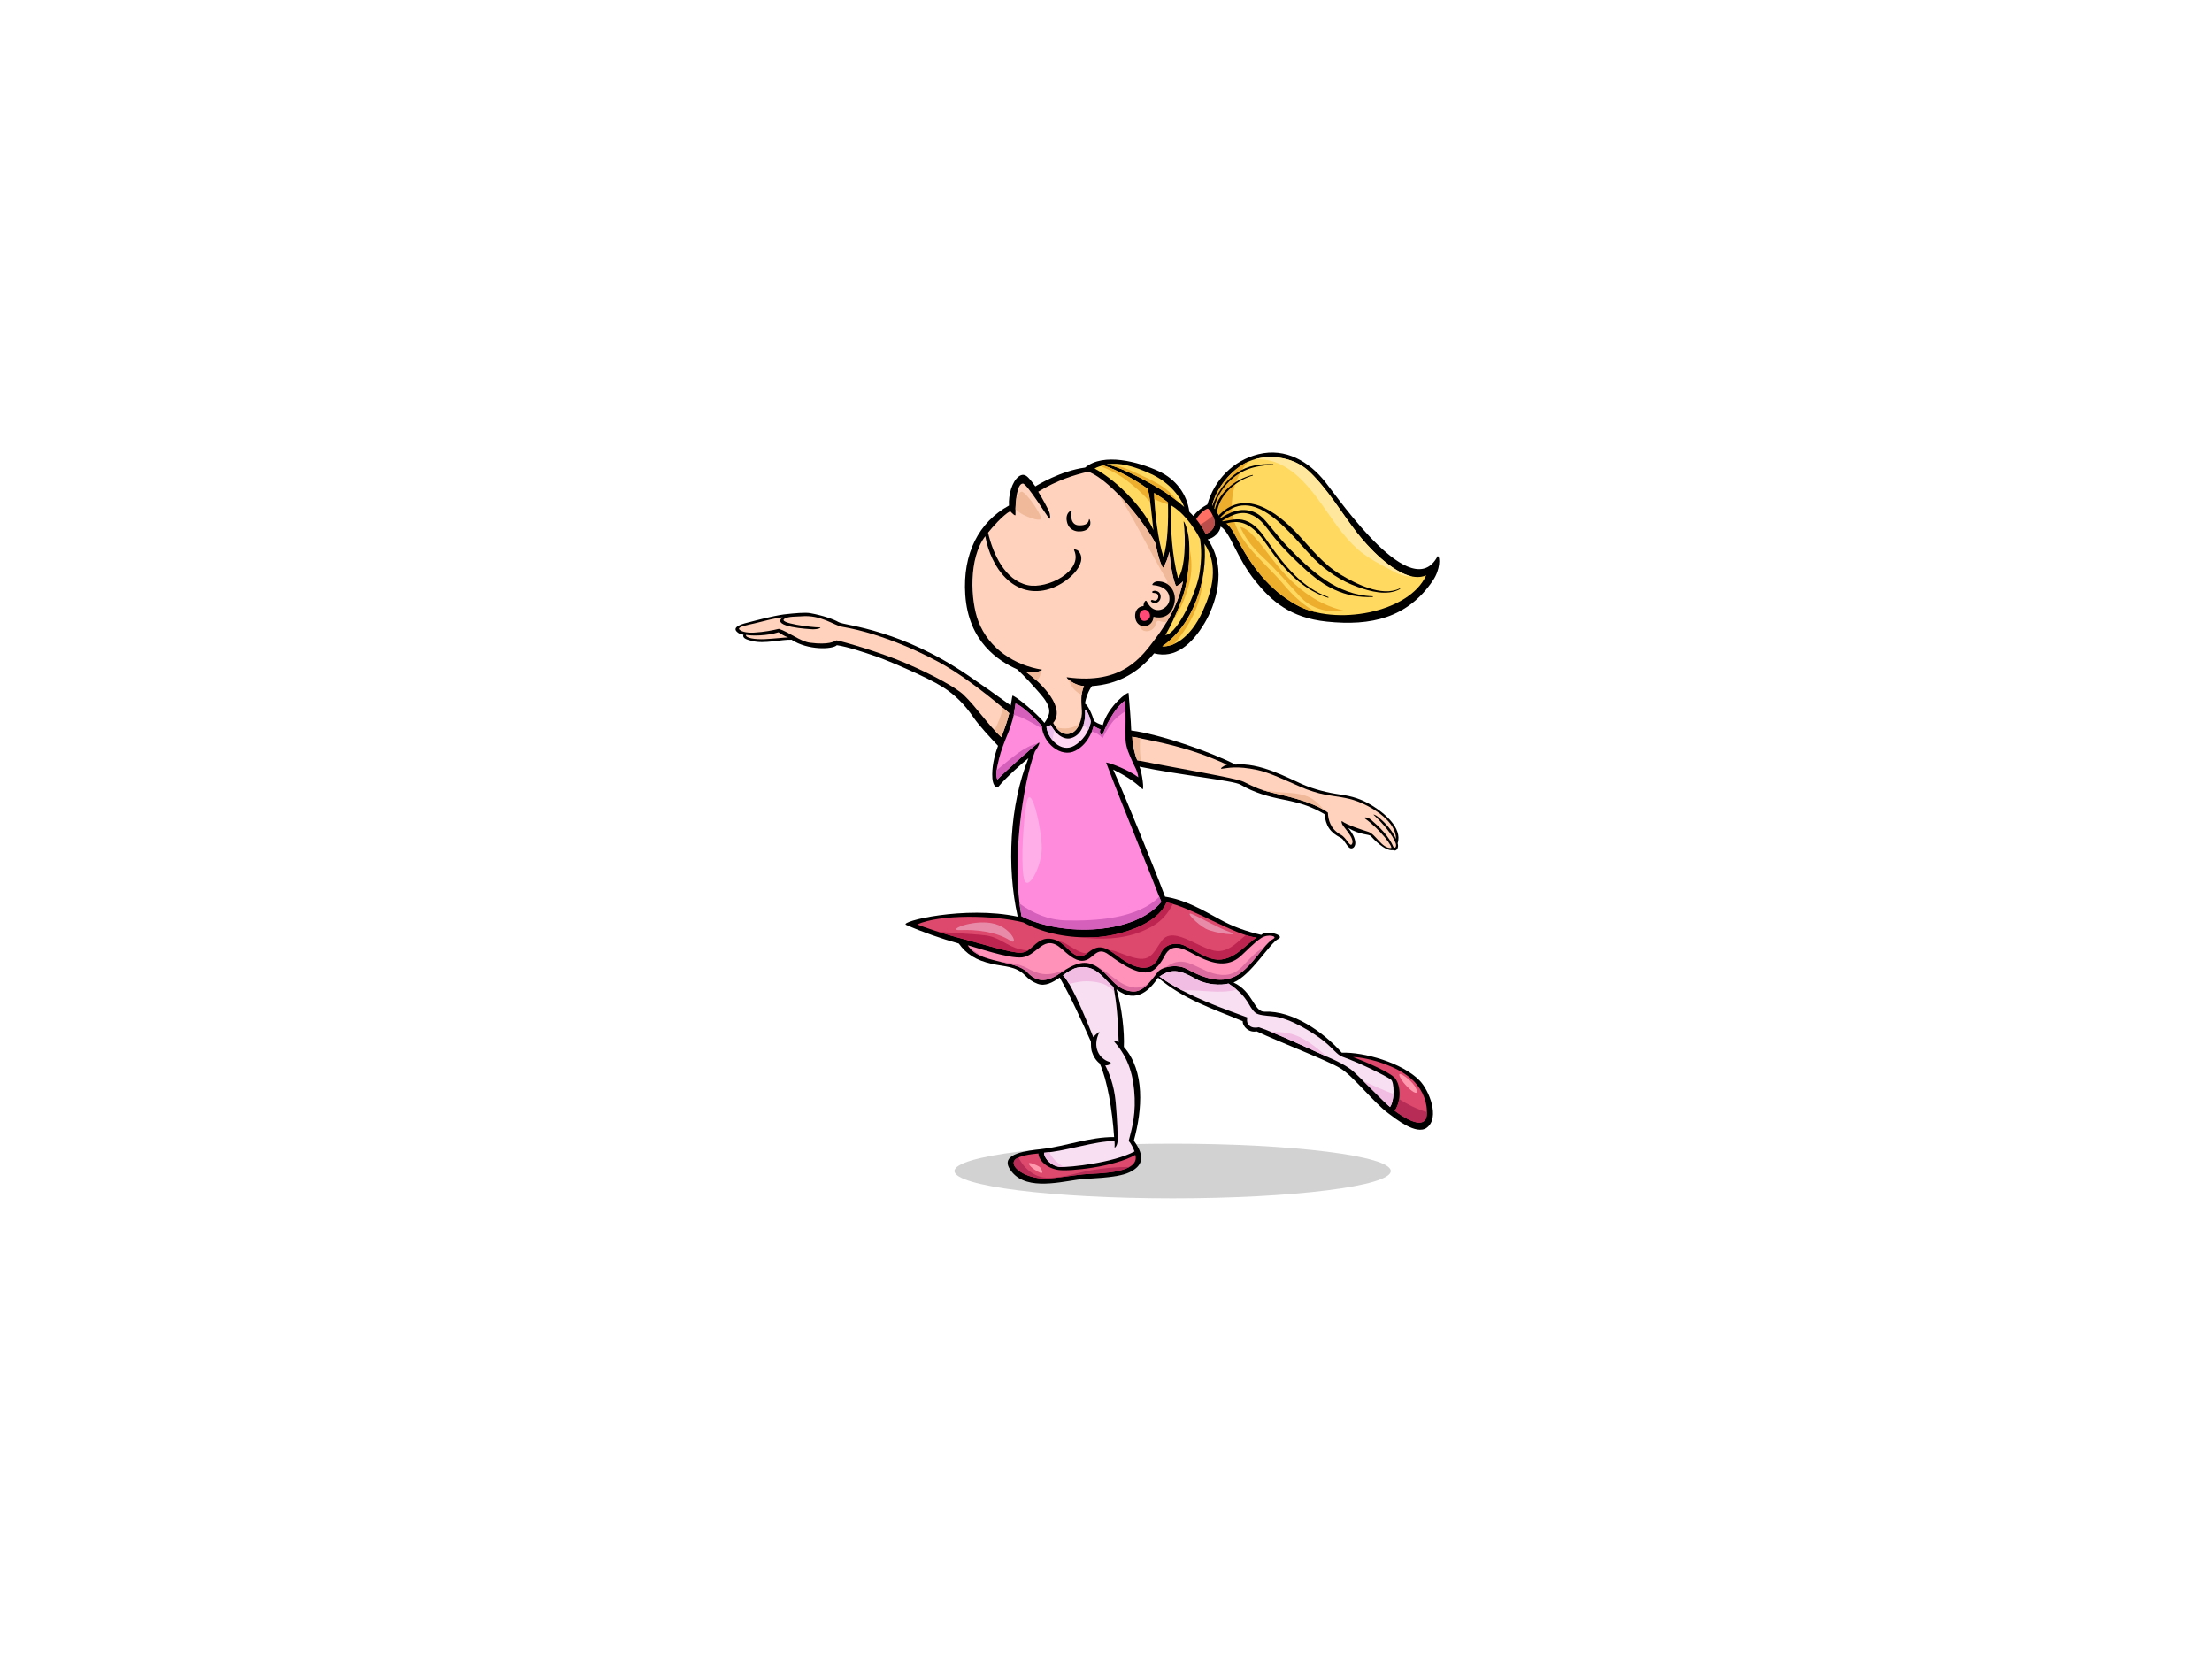 <?xml version="1.0" encoding="utf-8"?>
<!-- Generator: Adobe Illustrator 17.0.0, SVG Export Plug-In . SVG Version: 6.00 Build 0)  -->
<!DOCTYPE svg PUBLIC "-//W3C//DTD SVG 1.1//EN" "http://www.w3.org/Graphics/SVG/1.1/DTD/svg11.dtd">
<svg version="1.1" id="Layer_1" xmlns="http://www.w3.org/2000/svg" xmlns:xlink="http://www.w3.org/1999/xlink" x="0px" y="0px"
	 width="800px" height="600px" viewBox="0 0 800 600" enable-background="new 0 0 800 600" xml:space="preserve">
<g>
	<path fill="#D2D2D2" d="M424.102,413.621c43.566,0,78.891,4.429,78.891,9.893c0,5.462-35.324,9.891-78.891,9.891
		c-43.573,0-78.895-4.429-78.895-9.891C345.207,418.05,380.528,413.621,424.102,413.621z"/>
	<path d="M441.463,190.428c3.544,2.052,5.665,11.207,12.595,19.772c5.709,7.061,12.472,13.229,25.827,14.612
		c15.915,1.654,29.228-1.257,38.427-14.988c2.568-3.839,2.644-8.442,1.638-8.694c-9.285,17.75-35.19-19.953-40.64-26.818
		c-5.818-7.326-14.297-12.497-24.228-10.031c-9.109,2.264-15.901,9.319-18.416,18.158c-2.107,1.143-3.772,2.427-5.054,4.176
		c-0.46-0.515-0.968-0.99-1.454-1.48c-0.88-6.388-4.829-11.841-11.164-14.751c-7.28-3.349-19.902-6.812-26.545-1.284
		c-8.807,1.162-17.468,6.437-17.996,6.813c-0.792-1.068-1.615-2.215-2.556-3.179c-1.146-1.183-2.231-1.335-3.48-0.391
		c-2.445,1.855-3.741,6.73-3.502,10.488c-10.93,6.005-16.806,17.398-15.815,32.273c1.121,17.025,12.053,23.973,18.761,26.969
		c2.795,2.582,5.642,5.763,8.144,8.622c1.656,1.894,4.026,4.768,3.359,7.516c-0.305,1.229-0.919,2.242-1.628,3.222h-0.028
		c-2.818-3.647-11.355-10.469-11.551-9.782c-0.206,0.748-0.412,2.664-0.636,3.475c-5.329-3.887-10.209-7.325-15.68-11.038
		c-12.218-8.293-22.842-12.532-30.405-14.939c-9.611-3.059-14.912-3.384-16.273-4.216c-1.361-0.832-5.445-2.345-10.135-3.177
		c-1.843-0.327-5.521,0-9.53,0.454c-4.276,0.615-9.539,2.035-12.913,2.91c-0.815,0.212-6.092,1.307-4.152,3.303
		c0.603,0.62,1.315,0.994,2.449,1.117c-0.523,1.465,1.65,1.895,3.286,2.308c4.342,1.098,10.498-0.637,14.101-0.48
		c5.852,3.853,14.805,3.563,16.392,1.975c3.913,0.56,10.13,2.662,14.329,4.107c4.199,1.444,18.493,7.542,23.94,11.009
		c4.581,2.913,7.862,6.249,11.152,11.018c2.022,2.938,5.914,7.14,8.87,10.256c-1.377,3.703-2.331,7.881-2.045,11.794
		c0.213,2.832,1.645,3.676,2.208,2.978c2.668-3.282,8.835-8.726,10.836-10.308c-6.851,17.099-7.915,39.394-3.884,57.32
		c-19.116-4.074-43.039,1.773-40.367,2.962c5.709,2.531,12.78,5.018,19.052,6.753c2.716,3.762,6.063,6.057,12.225,7.417
		c4.398,0.966,8.383,0.743,11.683,4.052c1.473,1.482,2.63,2.35,4.582,3.093c2.775,1.052,5.445-0.479,8.021-2.241
		c4.528,8.013,7.638,15.053,11.271,23.144c-0.021,0.871,0.071,2.745,0.307,3.513c0.545,1.766,1.497,3.363,2.891,4.427
		c2.723,5.954,4.543,16.805,5.199,26.599c-8.836-0.078-17.271,3.286-26.103,4.329c-5.045,0.594-15.18,1.501-11.669,7.161
		c4.864,7.857,16.666,5.085,24.608,3.903c3.549-0.525,13.917-0.387,18.607-2.611c4.689-2.228,6.085-5.465,1.687-11.476
		c3.08-11.149,4.108-25.138-3.606-33.916c0.265-5.003-0.672-14.406-2.683-20.793c7.44,5.656,12.454-0.409,15.049-4.244
		c9.622,8.041,19.062,10.907,30.629,15.747c-0.107,1.988,2.402,4.287,5.014,3.655c8.595,4.059,25.487,10.454,30.293,13.378
		c4.805,2.923,11.897,12.263,17.327,16.265c2.707,2.003,10.15,8.026,13.912,5.234c4.918-3.645,0.792-13.58-2.516-17.006
		c-6.299-6.538-20.364-10.447-28.205-10.136c-6.701-7.551-17.797-15.251-27.888-14.839c-3.948,0.163-4.18-7.31-11.28-10.549
		c6.352-2.595,13.196-14.339,16.149-15.73c2.757-1.298-3.932-3.39-6.122-1.508c-5.248-1.218-10.127-2.918-14.854-5.522
		c-6.666-3.672-12.781-7.184-19.934-8.271c-2.804-7.664-14.418-36.349-18.761-45.986c4.03,2.036,7.211,3.886,10.56,7.054
		c0.756,0.716-0.095-5.986-1.044-8.098c14.52,3.055,33.962,5.011,36.507,6.486c5.188,3.02,10.01,4.329,15.85,5.486
		c6.377,1.256,10.057,2.598,14.546,5.194c0.521,4.272,1.983,6.586,5.993,8.622c1.149,0.586,1.994,2.94,3.151,3.609
		c0.79,0.46,1.702-0.067,1.965-1.247c0.267-1.184-0.39-3.548-2.571-6.023c4.545,2.739,7.489,2.14,8.266,3.007
		c0.778,0.86,5.007,5.502,7.959,5.047c1.236,0.64,2.255-0.772,1.707-2.5c1.835-5.649-5.19-11.174-9.345-13.686
		c-3.741-2.268-7.006-3.293-11.33-3.903c-4.458-0.631-9.468-1.816-13.876-3.768c-5.464-2.421-15.42-7.885-24.114-7.084
		c-9.282-4.715-27.19-10.935-37.698-12.326c-0.113-3.635-0.635-9.872-0.953-13.497c-0.076-0.853-7.392,4.602-9.325,11.552
		c-1.334-0.339-2.768-1.051-3.209-1.588c-0.674-2.463-2.217-5.672-3.218-6.185c0.213-1.899,1.3-4.852,2.527-6.342
		c9.059-0.675,16.286-4.371,22.464-11.844c7.558,2.011,13.608-3.147,18.268-10.961c3.563-5.969,8.694-19.274,1.132-30.278
		C438.938,194.679,441.208,192.561,441.463,190.428z"/>
	<path fill="#FFD2BD" d="M276.602,231.151c-3.542,0.179-7.16-0.409-6.807-1.563c2.138,0.434,7.736,0.376,11.773-0.931
		c0.842,0.512,1.877,1.354,3.483,1.86C283.449,230.568,280.143,230.973,276.602,231.151z"/>
	<path fill="#FFD960" d="M395.86,169.44c9.158,4.997,18.199,15.27,21.293,22.281c-0.564-4.898-1.152-11.941-2.093-14.936
		c-5.05-3.701-11.039-6.757-15.916-8.46C398.442,168.383,396.856,168.855,395.86,169.44z"/>
	<path fill="#FFD960" d="M416.355,171.441c-6.696-3.055-11.571-4.229-16.031-3.527c6.139,1.438,15.913,6.759,20.974,10.063
		c2.197,1.438,4.663,3.287,6.997,5.384C426.305,178.367,421.682,173.868,416.355,171.441z"/>
	<path fill="#FFD960" d="M417.416,178.275c0.109,6.845,1.461,17.358,3.339,23.115c1.647-4.759,1.824-13.567,1.658-19.609
		C421.873,181.132,419.18,179.358,417.416,178.275z"/>
	<path fill="#FFD960" d="M423.399,182.718c-0.06,8.514,0.468,18.178,2.644,26.365c2.622-3.261,2.874-14.226,2.03-20.386
		c-0.076-0.575,1.108,1.296,1.73,5.116c0.936,5.812-0.069,15.191-1.446,20.014c-1.377,4.825-4.17,11.195-6.895,15.867
		c4.808-0.625,11.45-16.441,12.33-22.138c0.88-5.695,0.705-9.102,0.252-12.561C431.386,189.648,427.107,184.684,423.399,182.718z"/>
	<path fill="#FFD960" d="M441.439,188.316c2.699,0.536,4.301,3.319,5.958,6.492c5.158,9.907,11.595,18.48,21.534,23.994
		c13.896,7.715,40.815,2.859,46.86-10.741c-8.239,3.631-20.379-9.378-25.125-15.51c-5.614-7.256-10.461-15.637-17.136-21.993
		c-5.728-5.454-15.081-6.642-21.865-3.694c-6.348,2.753-11.969,9.951-13.292,16.07C439.806,184.436,441.063,186.288,441.439,188.316
		z"/>
	<path fill="#FFE89D" d="M504.415,206.872c-4.521-2.385-9.776-4.972-13.604-8.423c-5.348-4.823-9.115-11.001-13.307-16.788
		c-6.203-8.587-13.545-16.265-23.773-15.535c6.521-1.924,14.638-0.489,19.8,4.432c6.675,6.355,11.521,14.736,17.136,21.993
		c3.847,4.968,12.538,14.442,20.084,15.936C508.804,208.544,506.708,208.082,504.415,206.872z"/>
	<path fill="#FF6F64" d="M439.335,189.486c0.276-1.888-1.966-5.607-2.549-5.543c-0.584,0.07-2.614,1.278-4.165,3.825
		c1.264,1.576,2.621,3.606,3.409,5.308C437.579,192.649,439.058,191.379,439.335,189.486z"/>
	<path fill="#BB4E4B" d="M438.629,186.486c0.478,1.039,0.823,2.189,0.706,2.999c-0.277,1.894-1.756,3.163-3.305,3.59
		c-0.482-1.046-1.185-2.207-1.941-3.315C435.726,188.812,437.267,187.743,438.629,186.486z"/>
	<path fill="#FFD960" d="M435.022,220.944c3.531-7.721,5.76-16.561,0.586-24.313c1.118,12.452-3.459,28.835-15.262,37.116
		C424.091,234.01,430.328,231.22,435.022,220.944z"/>
	<path fill="#EDAE2E" d="M407.91,174.092c-3.098-2.403-6.068-3.933-9.247-5.255c-0.157-0.107-0.316-0.221-0.476-0.32
		c0.38-0.1,0.724-0.17,0.957-0.193c4.877,1.704,10.866,4.76,15.916,8.46c0.358,1.136,0.667,2.863,0.937,4.835
		C413.57,178.79,410.706,176.257,407.91,174.092z"/>
	<path fill="#EDAE2E" d="M401.339,167.999c3.762,0.273,7.402,2.072,10.78,3.619c3.653,1.675,7.703,3.492,10.697,6.255
		c1.189,1.091,2.208,2.317,3.208,3.563c-1.615-1.301-3.231-2.48-4.727-3.46c-5.06-3.303-14.835-8.625-20.974-10.063
		c0.06-0.006,0.128-0.01,0.186-0.021C400.778,167.939,401.044,167.977,401.339,167.999z"/>
	<path fill="#EDAE2E" d="M417.494,180.567c-0.038-0.795-0.067-1.567-0.078-2.292c1.764,1.082,4.457,2.857,4.997,3.506
		c0.002,0.221,0.006,0.44,0.015,0.659C420.744,181.931,419.104,181.292,417.494,180.567z"/>
	<path fill="#EDAE2E" d="M430.145,197.888c0.951,4.427,1.117,8.926-0.163,13.674c-1.249,4.628-3.122,8.967-5.748,12.838
		c1.702-3.577,3.221-7.404,4.123-10.573C429.441,210.015,430.297,203.377,430.145,197.888z"/>
	<path fill="#EDAE2E" d="M451.647,166.869c-3.68,3.714-5.82,9.271-6.1,14.621c-0.691,13.198,10.862,20.511,18.573,29.754
		c3.691,4.428,7.636,7.935,12.065,10.248c-2.648-0.611-5.109-1.501-7.254-2.689c-9.939-5.514-16.376-14.086-21.534-23.994
		c-1.657-3.173-3.259-5.956-5.958-6.492c-0.376-2.029-1.633-3.881-3.066-5.383C439.693,176.82,445.31,169.628,451.647,166.869z"/>
	<path fill="#EDAE2E" d="M463.251,206.034c4.151,4.813,11.791,12.427,22.947,14.84c-7.352,1.012-12.768-1.512-16.099-5.203
		c-3.279-3.626-6.987-7.78-10.398-11.279c-3.425-3.521-7.735-6.469-11.155-13.821C452.729,191.205,457.673,199.569,463.251,206.034z
		"/>
	<path fill="#EDAE2E" d="M424.638,232.87c-1.598,0.711-3.081,0.963-4.291,0.877c8.375-5.876,13.107-15.837,14.751-25.577
		C434.846,217.396,430.825,225.692,424.638,232.87z"/>
	<path fill="#FFD2BD" d="M417.692,231.207c4.872-6.397,8.697-13.467,10.173-21.07c-0.212,0.489-1.869,1.884-2.59,1.82
		c-1.458-3.904-1.966-8.385-2.359-12.44c-0.348,1.847-1.395,4.63-2.335,5.865c-1.097-1.959-1.962-5.167-2.661-8.807
		c-2.509-5.289-15.25-22.494-24.324-26.001c-5.085,1.21-11.184,3.04-18.114,7.265c1.647,2.644,3.292,5.756,3.878,7.046
		c0.585,1.293,0.559,3.067,0.149,2.673c-0.777-0.735-8.084-12.589-9.528-12.663c-2.131-0.107-2.838,6.233-2.716,11.283
		c0.012,0.732-1.535-0.879-1.926-1.313c-2.717,1.552-6.428,5.809-8,7.772c1.78,7.642,6.043,17.18,14.334,18.986
		c7.154,1.554,20.227-5.148,16.781-12.671c-0.21-0.457,1.078-0.22,1.579,0.334c3.974,4.407-4.216,12.264-11.583,14.026
		c-11.929,2.851-20.022-7.845-22.112-19.385c-6.117,7.953-5.354,23.25-2.526,30.716c3.875,10.219,13.438,15.995,22.972,17.536
		c0.43,0.067-1.95,1.537-5.744,0.819c6.122,4.399,14.378,13.072,9.851,18.447c1.228,2.413,3.473,4.809,6.442,3.755
		c2.879-1.015,4.125-5.586,3.95-8.094c-0.248-3.544-0.476-6.224,0.773-8.981c-3.85-0.233-6.873-3.277-6.15-3.179
		C405.902,247.713,412.825,237.601,417.692,231.207z"/>
	<path fill="#FFD9F4" d="M392.411,256.606c0.347,4.048-0.824,9.126-5.001,10.333c-3.402,0.985-6.451-2.783-7.334-4.706
		c-0.408,0.093-1.305,0.518-1.611,0.629c0.441,4.243,5.217,9.58,10.028,6.852c2.859-1.625,5.543-5.067,6.001-8.815
		C394.058,258.792,392.985,256.713,392.411,256.606z"/>
	<path fill="#EBBEEB" d="M391.868,262.099c0.557-1.753,0.694-3.719,0.543-5.492c0.574,0.107,1.647,2.186,2.083,4.293
		c-0.128,1.043-0.443,2.056-0.866,3.018C393.077,263.27,392.493,262.667,391.868,262.099z"/>
	<path fill="#EBBEEB" d="M380.63,267.688c-1.195-1.43-1.998-3.204-2.165-4.825c0.307-0.11,1.203-0.536,1.611-0.629
		c0.257,0.558,0.691,1.27,1.271,1.973C381.027,265.356,380.778,266.52,380.63,267.688z"/>
	<path fill="#FFD2BD" d="M449.777,282.738c2.967,1.413,4.74,2.652,10.915,4.1c5.691,1.334,14.701,3.39,19.563,7.061
		c0.093,2.463,0.834,5.963,4.74,8.041c1.965,1.054,3.215,4.535,3.94,3.35c1.032-1.685-1.612-4.527-3.219-6.698
		c-0.513-0.689-0.721-1.889-0.327-1.576c1.64,1.313,7.245,3.115,9.445,3.805c2.758,0.852,4.858,6.039,8.236,5.876
		c0.982-0.047-3.662-6.63-9.681-10.873c-0.228-0.155,1.073-0.57,2.562,0.728c3.087,2.693,6.369,5.843,8.076,9.914
		c0.723,0.461,1.125-0.497,0.723-1.575c-1.092-2.925-4.399-6.895-7.983-10.235c-0.135-0.132,0.628-0.01,1.61,0.778
		c2.541,2.029,5.237,4.975,6.504,8.013c0.129-6.107-7.817-11.231-13.727-13.53c-4.056-1.58-7.772-1.735-12.071-2.552
		c-2.428-0.458-5.99-1.582-8.514-2.693c-5.518-2.431-11.617-5.305-15.782-6.188c-7.757-1.643-10.702-0.668-12.892-0.452
		c-1.015,0.101,0.788-1.206,1.885-1.475c-13.634-6.303-24.899-8.232-34.297-10.129c0.115,3.272,1.044,6.742,1.789,8.521
		C426.695,278.069,446.814,281.323,449.777,282.738z"/>
	<path fill="#DC496D" d="M504.395,401.717c7.625,5.642,11.272,5.213,11.606,1.632c0.408-4.499-1.427-8.902-4.46-12.11
		c-5.404-5.728-17.072-8.849-22.191-8.949c3.551,1.355,12.116,4.912,14.732,7.207C506.604,391.721,506.998,398.18,504.395,401.717z"
		/>
	<path fill="#F8DFF1" d="M451.119,367.977c-0.629,2.713,1.461,4.176,4.176,3.548c5.844,1.884,22.725,9.851,25.386,10.97
		c2.66,1.126,6.748,3.123,9.036,5.238c3.603,3.328,11.002,11.028,13.006,12.629c1.725-2.403,1.593-9.052,0.312-9.925
		c-2.611-1.774-11.908-6.267-17.549-8.254c-1.867-0.66-3.343-2.924-6.685-5.643c-3.342-2.717-12.171-8.42-18.487-8.983
		c-2.611-0.233-5.249-0.405-6.301-1.298c-2.79-2.361-2.091-5.479-9.714-10.548c-2.629,0.754-7.944,0.491-11.568-1.528
		c-5.432-3.034-8.587-4.339-13.39-1.008C429.235,360.473,444.22,365.36,451.119,367.977z"/>
	<path fill="#DC496D" d="M375.567,417.162c-2.616,0.221-7.15,0.792-8.538,2.336c-2.11,2.342,3.81,6.855,11.142,6.738
		c4.283-0.067,10.713-1.373,15.131-1.64c4.864-0.295,19.115-0.415,17.295-6.919c-7.591,4.35-23.633,6.039-27.79,5.453
		C378.64,422.542,375.649,419.671,375.567,417.162z"/>
	<path fill="#B62C56" d="M516.03,402.189c0,0.388,0.002,0.773-0.029,1.16c-0.335,3.581-3.982,4.01-11.606-1.632
		c0.858-1.171,1.386-2.665,1.625-4.212C509.138,399.507,512.477,401.158,516.03,402.189z"/>
	<path fill="#B62C56" d="M367.029,419.498c0.313-0.352,0.798-0.647,1.373-0.905c1.773,3.913,5.73,7.143,9.917,7.331
		c5.532,0.247,10.426-1.583,15.784-2.58c4.762-0.887,9.559-1.307,14.385-1.307c-3.906,2.236-11.809,2.357-15.187,2.56
		c-4.418,0.267-10.848,1.572-15.131,1.64C370.839,426.353,364.919,421.84,367.029,419.498z"/>
	<path fill="#F8DFF1" d="M395.41,375.107c0.654-0.888,2.42-2.261,2.171-1.76c-2.64,5.272-0.16,9.566,3.74,10.74
		c1.067,0.319-0.245,1.339-1.604,1.228c1.185,2.262,3.198,6.796,3.782,13.359c0.589,6.571,0.827,12.903,0.647,14.373
		c-0.175,1.465-1.094,2.354-1.044,1.847c0.05-0.499,0.043-1.571-0.024-2.227c-7.374,0.024-17.241,3.615-25.492,4.246
		c0.113,2.289,2.85,5.006,6.058,5.146c3.208,0.131,18.835-1.455,26.662-5.614c-0.283-0.852-1.295-3.119-2.124-3.754
		c0.663-2.853,2.475-7.978,2.181-15.542c-0.302-7.831-2.05-14.304-7.27-20.287c-0.494-0.563,0.488-0.536,1.476,0.076
		c-0.149-7.189-0.773-15.128-1.897-19.971c-3.975-3.392-6.479-8.286-13.027-7.021c-1.674,0.327-3.414,1.521-5.198,2.775
		C388.228,356.536,394.476,372.96,395.41,375.107z"/>
	<path fill="#F1BDE3" d="M427.451,358.168c-2.879-1.521-5.653-3.181-8.111-4.993c4.803-3.331,7.958-2.026,13.39,1.008
		c3.624,2.02,8.939,2.282,11.568,1.528c1.19,0.788,2.153,1.526,2.979,2.224C440.96,359.608,434.055,357.827,427.451,358.168z"/>
	<path fill="#F1BDE3" d="M503.978,395.674c-0.113,1.816-0.515,3.647-1.256,4.688c-1.501-1.195-6.018-5.806-9.709-9.45
		C496.57,392.686,500.257,394.22,503.978,395.674z"/>
	<path fill="#F1BDE3" d="M480.07,382.232c-3.197-1.412-13.651-6.306-20.51-9.098c3.02,0.05,6.032,0.199,8.739,1.188
		C472.745,375.952,476.435,379.146,480.07,382.232z"/>
	<path fill="#F1BDE3" d="M398.376,355.627c-2.954-0.835-6.055-0.972-9.078-0.369c-0.86,0.17-1.73,0.38-2.603,0.622
		c-0.798-1.353-1.565-2.468-2.25-3.156c1.784-1.255,3.524-2.448,5.198-2.775c6.548-1.266,9.053,3.628,13.027,7.021
		c0.117,0.525,0.233,1.082,0.34,1.668C401.647,357.373,400.245,356.154,398.376,355.627z"/>
	<path fill="#F1BDE3" d="M379.463,416.724c1.114,2.217,3.037,3.995,5.252,5.328c-0.438,0.015-0.802,0.018-1.072,0.009
		c-3.208-0.141-5.944-2.857-6.058-5.146C378.202,416.869,378.827,416.801,379.463,416.724z"/>
	<path fill="#FF92B8" d="M371.678,351.752c3.839,4.091,7.724,3.006,11.823,0.163c2.576-1.781,4.896-3.08,7.319-3.556
		c3.791-0.738,7.064,1.68,9.457,4.247c2.696,2.889,4.852,5.593,9.261,5.966c3.642,0.301,6.268-3.136,9.123-6.963
		c1.529-2.047,7.069-3.068,10.518-1.189c6.614,3.602,13.009,5.593,18.594,2.09c5.33-3.342,9.197-10.971,12.849-13.058
		c1.384-0.791-1.877-1.881-4.489-0.21c-2.611,1.672-5.918,5.255-7.551,6.668c-4.612,4.003-9.893,2.626-15.017,0.122
		c-4.505-2.2-9.477-6.112-12.43-0.208c-1.149,2.301-2.941,4.434-4.283,5.224c-4.075,2.403-11.287-2.327-15.775-5.744
		c-4.758-3.627-5.508,2.14-9.681,2.179c-2.719,0.025-5.468-2.629-7.451-4.376c-6.511-5.733-8.64,2.517-14.317,3.131
		c-4.801,0.524-17.004-3.732-19.634-4.386C354.174,348.645,367.241,347.025,371.678,351.752z"/>
	<path fill="#DC6B9F" d="M356.857,346.501c-2.465-0.813-4.668-1.924-6.168-3.708C352.656,344.233,354.688,345.577,356.857,346.501z"
		/>
	<path fill="#DC6B9F" d="M429.79,348.26c3.047,1.029,5.853,2.879,8.941,3.752c4.069,1.152,7.416,0.748,10.468-2.375
		c2.31-2.363,4.453-4.992,7.355-6.667c0.205-0.117,0.405-0.216,0.61-0.315c-2.708,3.157-5.695,7.536-9.393,9.856
		c-5.585,3.503-11.979,1.512-18.594-2.09c-2.231-1.214-5.325-1.214-7.653-0.514C423.828,348.114,426.485,347.146,429.79,348.26z"/>
	<path fill="#DC6B9F" d="M371.4,350.091c1.925,1.015,3.659,1.871,5.83,2.165c2.718,0.369,5.45-0.589,8.186-1.596
		c-0.624,0.382-1.263,0.805-1.916,1.255c-4.1,2.843-7.984,3.928-11.823-0.163c-2.09-2.224-6.096-3.044-10.188-4
		C364.89,348.271,368.172,348.382,371.4,350.091z"/>
	<path fill="#DC6B9F" d="M409.602,357.067c2.312,0.418,4.228-0.323,5.912-1.532c-1.795,1.938-3.68,3.229-5.976,3.037
		c-4.409-0.373-6.564-3.077-9.261-5.966c-1.04-1.117-2.246-2.206-3.591-3.02C401.378,351.639,404.283,356.087,409.602,357.067z"/>
	<path fill="#DC496D" d="M331.716,334.333c2.098,0.873,9.503,3.449,17.338,5.436c5.023,1.273,13.409,3.967,18.597,4.694
		c4.953,0.695,5.429-2.924,9.279-4.56c1.833-0.78,3.849-0.444,5.658,0.378c3.495,1.605,6.293,7.864,10.44,4.601
		c3.701-2.907,5.55-3.439,11.327,0.968c3.164,2.418,8.913,6.044,12.798,2.971c1.132-0.895,2.022-2.662,2.583-3.987
		c1.612-3.813,6.079-4.025,8.396-2.978c7.743,3.489,11.947,8.755,20.677,1.764c1.739-1.387,4.032-3.527,5.648-4.585
		c-6.851-0.29-24.342-11.391-32.595-12.64c-3.445,8.353-17.883,12.277-26.305,12.59c-8.52,0.313-17.795-1.22-25.46-5.378
		C359.396,330.888,339.799,330.646,331.716,334.333z"/>
	<path fill="#BD2450" d="M403.57,344.087c2.687,0.94,5.238,2.133,8.062,2.583c5.01,0.81,6.118-3.289,8.566-6.504
		c4.564-5.995,14.921,4.504,21.112,3.773c4.141-0.491,6.437-3.609,9.293-5.75c1.483,0.48,2.8,0.799,3.854,0.845
		c-1.616,1.058-3.909,3.198-5.648,4.585c-8.73,6.991-12.934,1.726-20.677-1.764c-2.316-1.047-6.783-0.834-8.396,2.978
		c-0.561,1.325-1.451,3.093-2.583,3.987c-3.885,3.073-9.634-0.553-12.798-2.971c-1.304-0.996-2.403-1.728-3.376-2.245
		C401.832,343.638,402.686,343.775,403.57,344.087z"/>
	<path fill="#BD2450" d="M417.242,334.691c-6.433,3.85-13.575,5.032-21.017,4.732c-2.087-0.08-4.308-0.25-6.558-0.535
		c1.979,0.124,3.96,0.168,5.89,0.096c8.422-0.313,22.859-4.236,26.305-12.59c0.714,0.107,1.497,0.298,2.328,0.533
		C422.551,330.029,420.485,332.747,417.242,334.691z"/>
	<path fill="#BD2450" d="M388.425,343.102c1.432,0.815,3.084,1.767,4.81,1.592c0.017-0.002,0.035-0.002,0.057-0.002
		c-0.086,0.063-0.17,0.123-0.263,0.191c-4.138,3.258-6.934-2.967-10.422-4.582C385.143,340.752,386.18,341.827,388.425,343.102z"/>
	<path fill="#BD2450" d="M356.443,338.29c4.866,0.577,7.758,3.874,12.196,4.946c1.076,0.262,2.169,0.504,3.232,0.439
		c-1.035,0.671-2.284,1.064-4.222,0.788c-5.188-0.728-13.573-3.421-18.597-4.694c-3.511-0.893-6.935-1.899-9.834-2.821
		C344.88,337.538,350.689,337.607,356.443,338.29z"/>
	<path fill="#FF8BDC" d="M360.741,281.942c1.394-1.662,13.623-12.64,14.956-13.336c0.504-0.258-0.038,1.334-1.41,3.166
		c-4.362,11.698-8.627,39.865-4.838,59.612c15.262,7.636,41.136,6.393,50.536-5.199c-3.972-10.449-13.371-33.011-19.953-50.418
		c1.789,0.212,8.549,2.913,11.643,5.358c-0.249-2.448-1.582-4.267-2.307-6.083c-0.73-1.815-2.183-4.485-2.303-7.636
		c-0.124-3.151,0.241-11.391-0.241-13.936c-2.185,1.211-6.06,6.544-8.123,12.484c-0.607-0.125-1.21-1.091-0.724-2.183
		c-0.527-0.124-2.188-1.014-2.444-1.207c-0.706,2.626-2.456,6.792-6.626,8.957c-5.197,2.704-11.708-2.793-12.124-8.907
		c-2.33-2.802-7.229-7.443-9.502-8.175c-0.263,1.44-0.513,3.893-1.04,5.709c-0.525,1.814-0.957,3.332-1.874,5.496
		c-0.916,2.169-2.459,6.126-3.044,8.669C360.741,276.856,359.775,280.21,360.741,281.942z"/>
	<path fill="#D460BB" d="M402.111,261.445c-1.298,1.754-2.397,3.549-3.31,5.486c-1.189-1.238-2.487-2.016-3.942-2.364
		c0.292-0.716,0.511-1.4,0.674-2.001c0.257,0.193,1.917,1.083,2.444,1.207c-0.486,1.092,0.117,2.058,0.724,2.183
		c2.063-5.94,5.938-11.273,8.123-12.484c0.146,0.792,0.216,2.127,0.241,3.694C405.281,258.438,403.481,259.587,402.111,261.445z"/>
	<path fill="#D460BB" d="M366.617,258.551c0.284-1.484,0.475-3.063,0.664-4.109c2.273,0.731,7.172,5.373,9.502,8.175
		c0.018,0.311,0.067,0.622,0.121,0.927C373.661,261.677,370.174,259.38,366.617,258.551z"/>
	<path fill="#D460BB" d="M362.136,277.154c3.3-2.623,8.435-7.373,13.09-8.225c-2.608,1.944-13.191,11.472-14.484,13.013
		c-0.464-0.838-0.476-2.049-0.305-3.361C360.993,278.095,361.558,277.615,362.136,277.154z"/>
	<path fill="#D460BB" d="M385.712,332.886c10.294,0.195,25.601-0.501,33.554-8.584c0.251,0.66,0.495,1.291,0.72,1.884
		c-9.4,11.593-35.274,12.835-50.536,5.199c-0.291-1.497-0.522-3.053-0.724-4.634C373.619,330.395,379.303,332.762,385.712,332.886z"
		/>
	<path fill="#FFD2BD" d="M342.088,240.9c-6.31-3.723-21.983-11.583-37.564-14.229c-2.93-0.498-7.629-4.409-14.673-3.782
		c-1.711,0.151-4.534-0.025-6.051,0.832c-2.933,1.658,10.057,3.205,12.556,3.177c1.079-0.012-0.454,0.756-2.496,0.681
		c-1.208-0.045-15.2-0.819-10.816-4.311c-1.967,0.076-6.754,1.328-10.211,2.193c-1.691,0.424-6.465,1.183-5.426,2.218
		c1.039,1.035,3.555,1.206,5.274,1.11c3.763-0.209,6.808-0.832,9.001-1.361c3.391,1.034,7.749,4.564,11.242,5.013
		c6.91,0.887,8.802-0.475,9.634-0.852c2.68,0.51,15.961,4.352,25.254,8.362c9.628,4.155,18.035,8.788,20.702,11.363
		c4.844,4.676,9.021,11.128,13.657,15.307c1.001-2.715,2.211-5.89,2.843-8.68C358.534,252.352,349.631,245.357,342.088,240.9z"/>
	<path fill="#F0BA9A" d="M419.325,224.6c-0.735-0.249-1.285,0.387-1.361,1.035c-0.338,2.805-4.898,3.883-5.76,0.785
		c-0.738-2.661,0.329-5.865,3.264-6.191c0.734,0.724,1.793,1.135,3.227,0.964c2.799-0.33,5.289-3.082,5.134-5.971
		c-0.078-1.501-0.633-2.757-1.804-3.73c-0.113-0.099-0.24-0.174-0.361-0.252c0.43-0.28,0.686-0.82,0.345-1.391
		c-5.468-9.176-10.13-18.816-15.635-27.969c-0.57-0.946-1.178-1.972-1.823-3.002c6.196,6.374,11.798,14.379,13.37,17.697
		c0.699,3.64,1.565,6.848,2.661,8.807c0.94-1.234,1.987-4.018,2.335-5.865c0.394,4.055,0.901,8.536,2.359,12.44
		c0.721,0.063,2.378-1.331,2.59-1.82c-1.011,5.23-3.157,10.206-5.975,14.882C421.053,225.075,420.173,224.888,419.325,224.6z"/>
	<path fill="#F0BA9A" d="M376.621,242.42c-0.264,1.34-0.603,3.083-1.732,3.712c-1.284-1.18-2.611-2.244-3.85-3.134
		C373.935,243.547,375.991,242.823,376.621,242.42z"/>
	<path fill="#F0BA9A" d="M390.522,261.527c-0.646,1.66-1.695,3.148-3.19,3.673c-2.323,0.824-4.196-0.461-5.491-2.214
		C384.916,263.883,388.298,263.553,390.522,261.527z"/>
	<path fill="#F0BA9A" d="M376.542,187.193c0.663,2.001-6.588-0.228-9.275-3.045c0.024-1.24,0.345-3.843,0.377-3.962
		c0.297-1.121,1.384-2.828,2.281-2.226C372.224,179.517,375.878,185.191,376.542,187.193z"/>
	<path fill="#F0BA9A" d="M386.471,245.798c1.025,0.895,3.138,2.178,5.585,2.327c-0.469,1.037-0.729,2.061-0.858,3.126
		C388.962,250.396,387.177,248.107,386.471,245.798z"/>
	<path fill="#F0BA9A" d="M472.849,288.021c2.645,1.079,4.361,3.016,6.11,5.006c-5.036-3.134-13.044-4.968-18.267-6.189
		c-1.85-0.432-3.301-0.844-4.514-1.255c1.461,0.269,2.927,0.513,4.4,0.708C464.479,286.807,469.19,286.529,472.849,288.021z"/>
	<path fill="#F0BA9A" d="M412.356,267.003c-0.181,2.824-0.132,5.574,0.309,8.226c-0.469-0.097-0.934-0.185-1.392-0.281
		c-0.745-1.778-1.674-5.248-1.789-8.521C410.419,266.619,411.381,266.808,412.356,267.003z"/>
	<path fill="#F0BA9A" d="M362.708,255.981c0.794,0.667,1.571,1.319,2.306,1.958c-0.632,2.79-1.842,5.965-2.843,8.68
		c-0.869-0.788-1.725-1.667-2.568-2.586C361.058,261.58,362.061,258.849,362.708,255.981z"/>
	<path d="M387.62,184.695c-0.507,2.142-0.241,5.211,2.591,5.304c2.793,0.097,3.463-1.004,3.645-2.167
		c0.077-0.533,1.159,1.448-0.128,3.073c-0.855,1.081-2.435,1.355-3.805,1.291c-1.515-0.079-3.289-0.951-3.913-2.963
		C384.832,185.425,387.723,184.27,387.62,184.695z"/>
	<path d="M413.587,219.182c-0.113-0.884,0.687-2.623,1.178-1.643c2.878,5.695,7.856,2.356,8.156-0.434
		c0.376-3.519-2.635-5.321-5.982-5.499c-0.592-0.028,0.35-1.298,1.644-1.348c4.582-0.178,7.409,4.258,5.93,8.746
		c-1.344,4.1-4.577,4.816-7.338,4.054c-0.061,1.941-1.529,3.406-3.349,3.406c-1.707,0-3.109-1.175-3.288-3.406
		C410.381,221.017,411.479,219.299,413.587,219.182z"/>
	<path fill="#FF4977" d="M412.829,224.174c0.879,0.88,2.582,0.177,2.993-0.94c0.412-1.117-0.586-3.055-2.174-2.7
		C412.068,220.889,411.58,222.925,412.829,224.174z"/>
	<path d="M440.143,187.094c9.64-11.015,21.588-2.13,29.384,6.285c4.876,5.268,9.021,10.634,15.27,14.397
		c5.333,3.213,14.895,8.244,21.398,5.043c0.154-0.078,0.272,0.147,0.125,0.229c-4.694,2.553-10.769,0.846-15.436-0.825
		c-5.766-2.069-11.063-5.611-15.403-9.894c-8.264-8.161-22.191-29.057-34.696-14.584
		C440.399,188.19,439.761,187.534,440.143,187.094z"/>
	<path d="M440.657,188.009c3.836-2.762,8.026-4.641,12.697-2.895c2.381,0.895,4.108,2.923,5.663,4.833
		c2.168,2.668,4.236,5.258,6.632,7.742c8.58,8.878,17.803,17.484,30.772,17.962c0.175,0.008,0.16,0.263-0.011,0.267
		c-5.109,0.138-9.296-0.586-13.964-2.742c-4.957-2.293-9.017-5.93-12.957-9.637c-3.945-3.72-7.566-7.56-10.787-11.919
		c-1.782-2.417-3.708-4.568-6.591-5.645c-3.749-1.414-7.827,0.809-10.808,2.927C440.727,189.314,440.079,188.424,440.657,188.009z"
		/>
	<path d="M442.379,188.52c3.428-0.54,5.969-1.342,9.248,0.269c3.235,1.596,5.45,5.068,7.437,7.92
		c5.43,7.77,12.071,15.972,21.328,19.204c0.167,0.057,0.09,0.313-0.078,0.264c-7.822-2.378-14.299-8.505-19.11-14.926
		c-4.823-6.429-9.102-15.286-18.618-11.589C441.826,189.96,441.499,188.655,442.379,188.52z"/>
	<path d="M416.792,216.992c0.458,0.167,0.922,0.354,1.387,0.112c0.355-0.19,0.567-0.561,0.674-0.936
		c0.103-0.376,0.064-0.795-0.138-1.132c-0.372-0.62-1.185-0.508-1.789-0.642c-0.266-0.064-0.272-0.451-0.045-0.567
		c0.762-0.384,1.766-0.132,2.349,0.467c0.504,0.517,0.607,1.249,0.507,1.932c-0.237,1.579-2.058,2.445-3.345,1.412
		C416.036,217.354,416.393,216.842,416.792,216.992z"/>
	<path d="M438.178,183.616c2.047-5.196,4.442-9.372,9.147-12.589c3.972-2.716,8.378-3.335,13.086-3.151
		c0.156,0.004,0.147,0.228-0.006,0.238c-4.29,0.221-8.101,0.71-11.885,2.924c-4.452,2.611-8.502,7.642-9.371,12.807
		C439.025,184.581,437.915,184.286,438.178,183.616z"/>
	<path d="M452.999,171.761c0.149-0.035,0.203,0.191,0.053,0.232c-6.174,1.83-12.252,7.081-13.024,13.767
		c-0.067,0.599-1.016,0.561-0.94-0.046C439.931,178.765,446.451,173.314,452.999,171.761z"/>
	<path fill="#FF9AAE" d="M508.276,392.324c1.966,2.217,4.701,4.169,4.072,1.881c-0.503-1.842-3.143-4.367-5.261-5.514
		C505.106,387.626,506.307,390.109,508.276,392.324z"/>
	<path fill="#FF9AAE" d="M376.006,422.048c-0.762-0.592-4.503-2.202-3.835-0.968c0.672,1.234,2.939,2.673,4.173,3.102
		C377.579,424.622,376.61,422.518,376.006,422.048z"/>
	<path fill="#FFAEE7" d="M371.198,290.763c-0.976,5.695-2.029,19.764-1.014,26.356c1.014,6.586,6.588-3.296,6.588-10.393
		C376.772,299.63,372.717,281.893,371.198,290.763z"/>
	<path fill="#E88BA9" d="M365.364,340.18c-5.066-3.296-12.667-4.055-17.988-3.807c-5.323,0.259,3.798-3.796,11.147-2.526
		C365.879,335.109,368.602,342.285,365.364,340.18z"/>
	<path fill="#E88BA9" d="M444.943,337.14c-3.661-1.221-11.403-5.578-13.94-6.593c-2.533-1.011,1.774,3.548,5.07,5.322
		C439.366,337.643,449.504,338.657,444.943,337.14z"/>
</g>
</svg>
